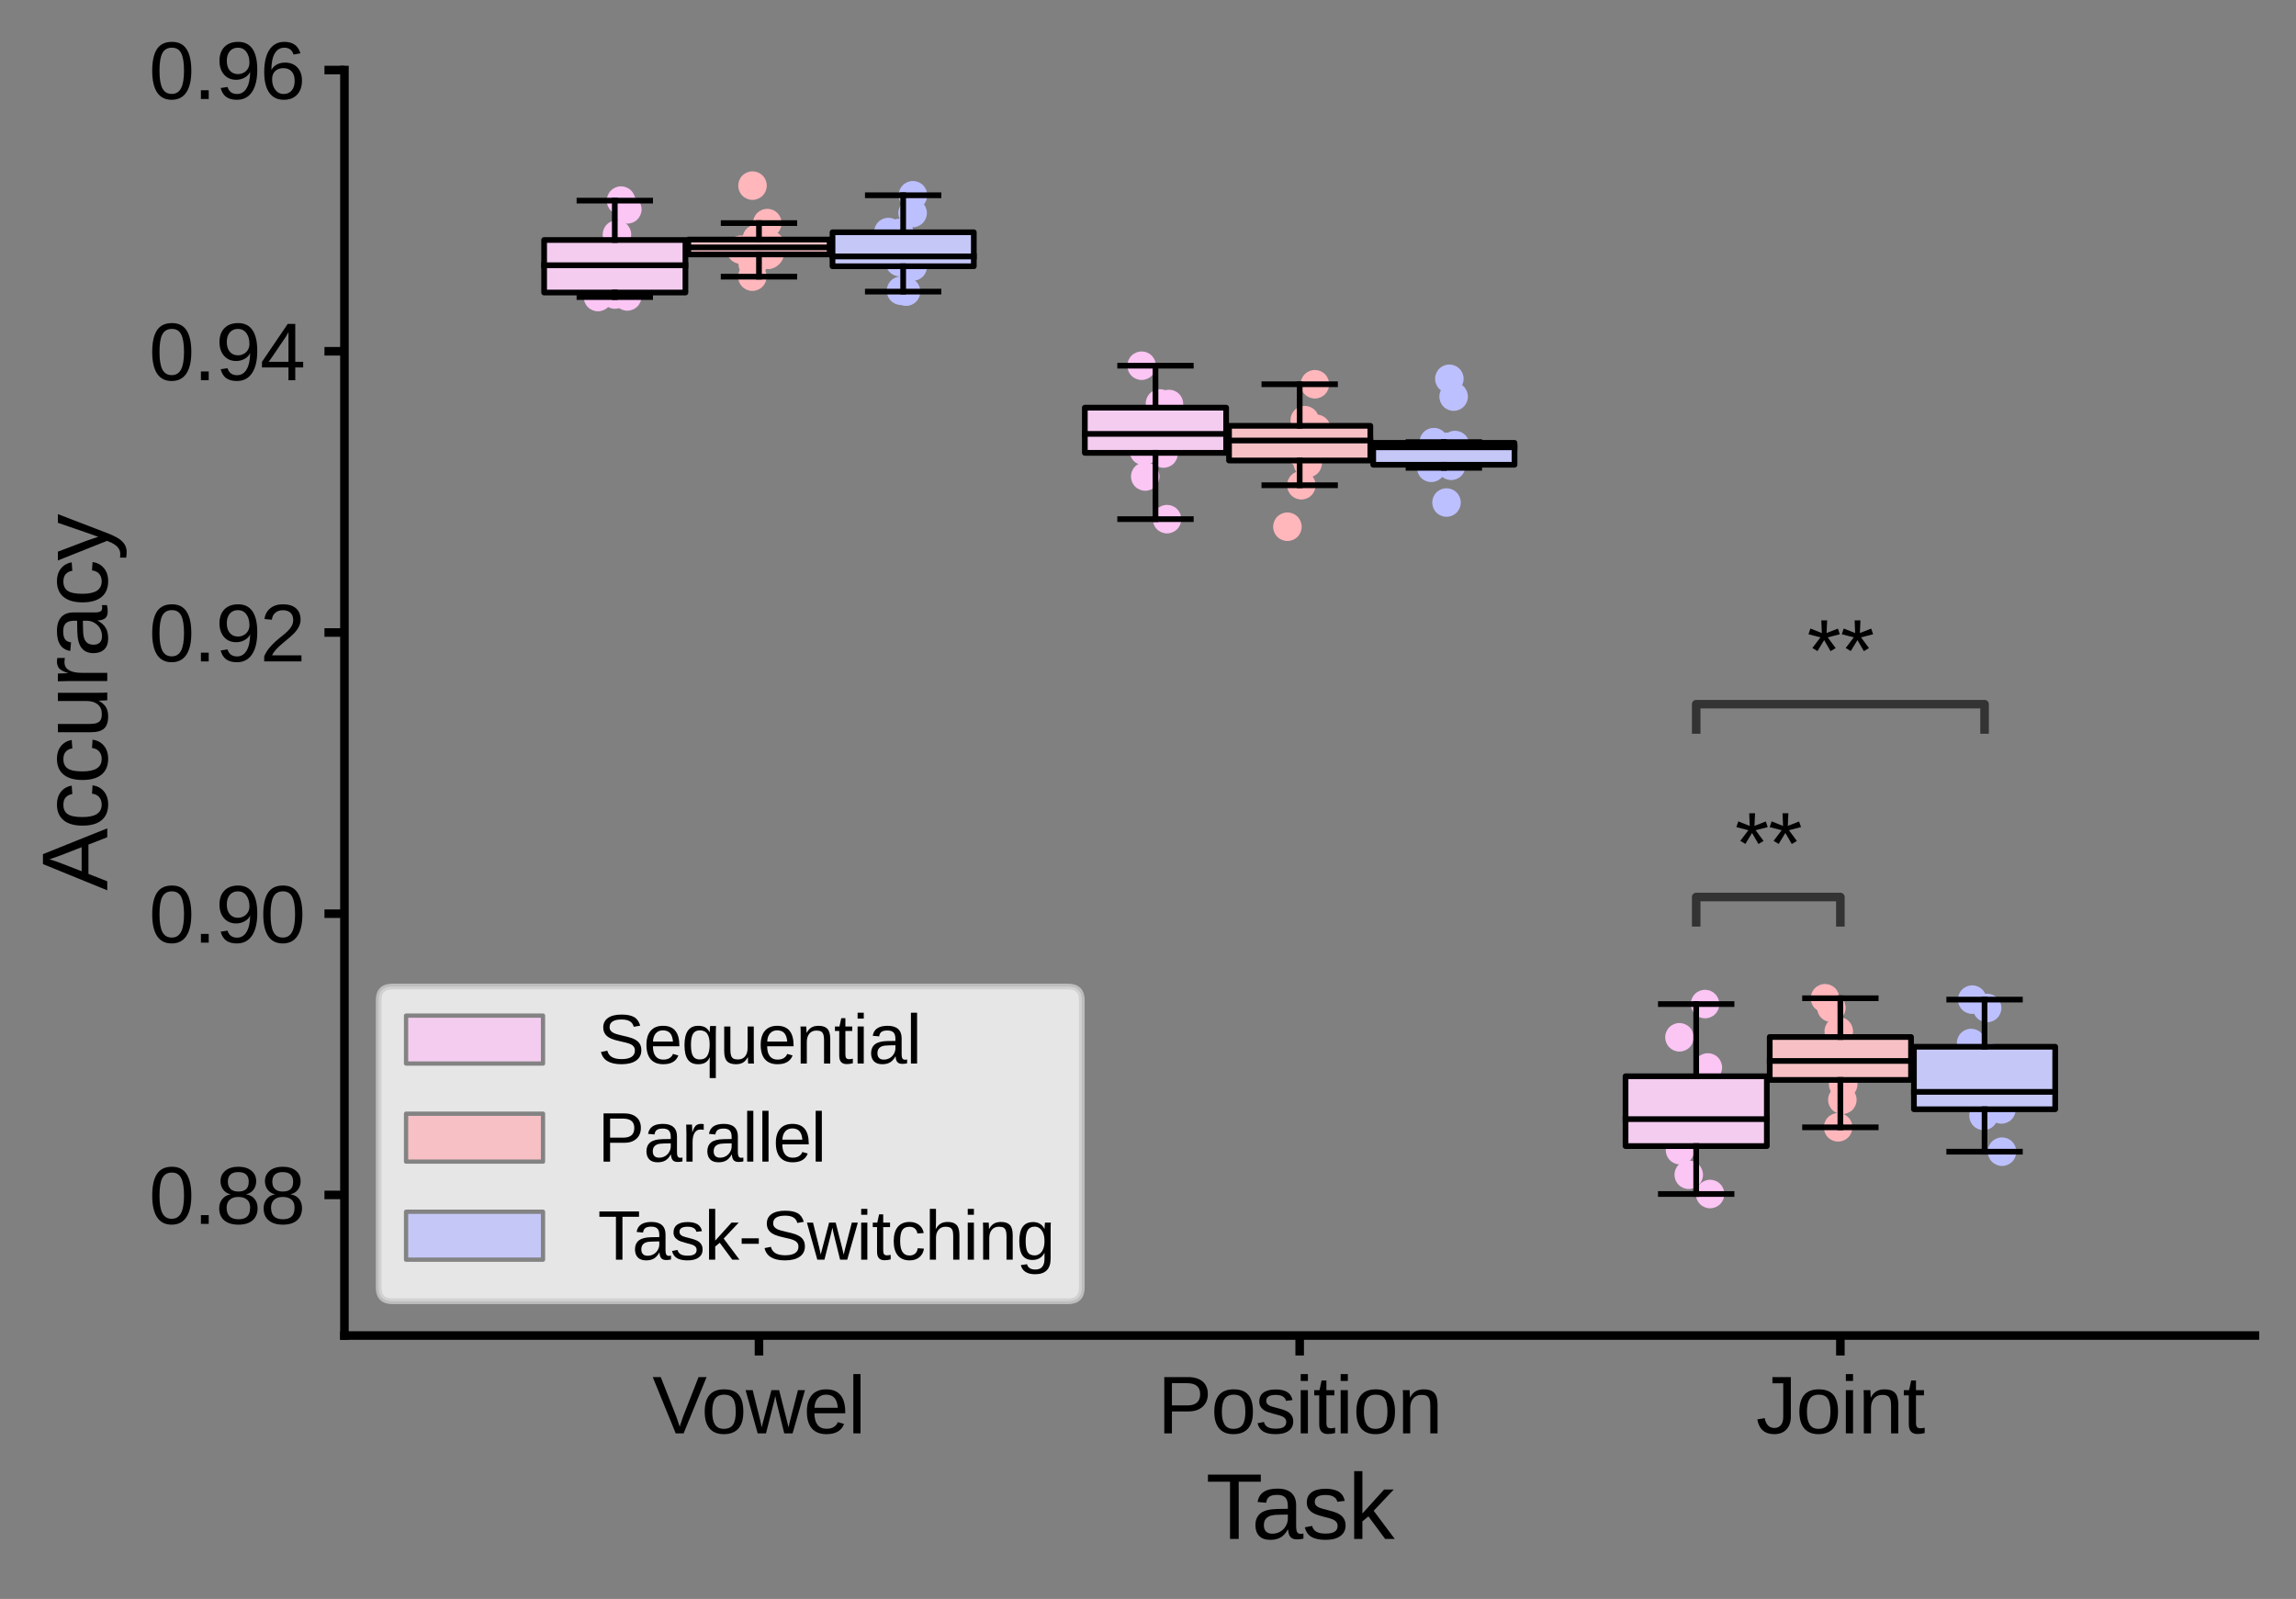 <?xml version="1.0" encoding="utf-8" standalone="no"?>
<!DOCTYPE svg PUBLIC "-//W3C//DTD SVG 1.1//EN"
  "http://www.w3.org/Graphics/SVG/1.1/DTD/svg11.dtd">
<svg xmlns:xlink="http://www.w3.org/1999/xlink" width="402.36pt" height="280.198pt" viewBox="0 0 402.36 280.198" xmlns="http://www.w3.org/2000/svg" version="1.1">
 <rect x="0" y="0" width="402.36" height="280.198" fill="#808080" stroke="none"/>
 <defs>
  <style type="text/css">*{stroke-linejoin: round; stroke-linecap: butt}</style>
 </defs>
 <g id="figure_1">
  <g id="patch_1">
   <path d="M 0 280.198 
L 402.36 280.198 
L 402.36 0 
L 0 0 
L 0 280.198 
z
" style="fill: none"/>
  </g>
  <g id="axes_1">
   <g id="patch_2">
    <path d="M 60.36 234.033 
L 395.16 234.033 
L 395.16 12.273 
L 60.36 12.273 
L 60.36 234.033 
z
" style="fill: none"/>
   </g>
   <g id="PathCollection_1">
    <defs>
     <path id="C0_0_6c6aba7acb" d="M 0 2.5 
C 0.663 2.5 1.299 2.237 1.768 1.768 
C 2.237 1.299 2.5 0.663 2.5 -0 
C 2.5 -0.663 2.237 -1.299 1.768 -1.768 
C 1.299 -2.237 0.663 -2.5 0 -2.5 
C -0.663 -2.5 -1.299 -2.237 -1.768 -1.768 
C -2.237 -1.299 -2.5 -0.663 -2.5 0 
C -2.5 0.663 -2.237 1.299 -1.768 1.768 
C -1.299 2.237 -0.663 2.5 0 2.5 
z
"/>
    </defs>
    <g clip-path="url(#pff56a6bb69)">
     <use xlink:href="#C0_0_6c6aba7acb" x="108.116" y="41.099" style="fill: #fbc5f4"/>
    </g>
    <g clip-path="url(#pff56a6bb69)">
     <use xlink:href="#C0_0_6c6aba7acb" x="110.884" y="50.22" style="fill: #fbc5f4"/>
    </g>
    <g clip-path="url(#pff56a6bb69)">
     <use xlink:href="#C0_0_6c6aba7acb" x="104.669" y="47.174" style="fill: #fbc5f4"/>
    </g>
    <g clip-path="url(#pff56a6bb69)">
     <use xlink:href="#C0_0_6c6aba7acb" x="108.831" y="35.152" style="fill: #fbc5f4"/>
    </g>
    <g clip-path="url(#pff56a6bb69)">
     <use xlink:href="#C0_0_6c6aba7acb" x="109.932" y="36.686" style="fill: #fbc5f4"/>
    </g>
    <g clip-path="url(#pff56a6bb69)">
     <use xlink:href="#C0_0_6c6aba7acb" x="107.764" y="51.611" style="fill: #fbc5f4"/>
    </g>
    <g clip-path="url(#pff56a6bb69)">
     <use xlink:href="#C0_0_6c6aba7acb" x="109.926" y="51.945" style="fill: #fbc5f4"/>
    </g>
    <g clip-path="url(#pff56a6bb69)">
     <use xlink:href="#C0_0_6c6aba7acb" x="105.579" y="44.919" style="fill: #fbc5f4"/>
    </g>
    <g clip-path="url(#pff56a6bb69)">
     <use xlink:href="#C0_0_6c6aba7acb" x="110.54" y="45.788" style="fill: #fbc5f4"/>
    </g>
    <g clip-path="url(#pff56a6bb69)">
     <use xlink:href="#C0_0_6c6aba7acb" x="104.791" y="52.05" style="fill: #fbc5f4"/>
    </g>
   </g>
   <g id="PathCollection_2">
    <defs>
     <path id="C1_0_81a701658e" d="M 0 2.5 
C 0.663 2.5 1.299 2.237 1.768 1.768 
C 2.237 1.299 2.5 0.663 2.5 -0 
C 2.5 -0.663 2.237 -1.299 1.768 -1.768 
C 1.299 -2.237 0.663 -2.5 0 -2.5 
C -0.663 -2.5 -1.299 -2.237 -1.768 -1.768 
C -2.237 -1.299 -2.5 -0.663 -2.5 0 
C -2.5 0.663 -2.237 1.299 -1.768 1.768 
C -1.299 2.237 -0.663 2.5 0 2.5 
z
"/>
    </defs>
    <g clip-path="url(#pff56a6bb69)">
     <use xlink:href="#C1_0_81a701658e" x="134.464" y="39.093" style="fill: #ffb7bc"/>
    </g>
    <g clip-path="url(#pff56a6bb69)">
     <use xlink:href="#C1_0_81a701658e" x="134.625" y="44.652" style="fill: #ffb7bc"/>
    </g>
    <g clip-path="url(#pff56a6bb69)">
     <use xlink:href="#C1_0_81a701658e" x="131.847" y="48.478" style="fill: #ffb7bc"/>
    </g>
    <g clip-path="url(#pff56a6bb69)">
     <use xlink:href="#C1_0_81a701658e" x="131.87" y="32.527" style="fill: #ffb7bc"/>
    </g>
    <g clip-path="url(#pff56a6bb69)">
     <use xlink:href="#C1_0_81a701658e" x="131.909" y="46.269" style="fill: #ffb7bc"/>
    </g>
    <g clip-path="url(#pff56a6bb69)">
     <use xlink:href="#C1_0_81a701658e" x="134.963" y="42.955" style="fill: #ffb7bc"/>
    </g>
    <g clip-path="url(#pff56a6bb69)">
     <use xlink:href="#C1_0_81a701658e" x="129.853" y="43.753" style="fill: #ffb7bc"/>
    </g>
    <g clip-path="url(#pff56a6bb69)">
     <use xlink:href="#C1_0_81a701658e" x="132.696" y="42.427" style="fill: #ffb7bc"/>
    </g>
    <g clip-path="url(#pff56a6bb69)">
     <use xlink:href="#C1_0_81a701658e" x="134.903" y="44.38" style="fill: #ffb7bc"/>
    </g>
    <g clip-path="url(#pff56a6bb69)">
     <use xlink:href="#C1_0_81a701658e" x="132.623" y="41.832" style="fill: #ffb7bc"/>
    </g>
   </g>
   <g id="PathCollection_3">
    <defs>
     <path id="C2_0_cb8fcec8f6" d="M 0 2.5 
C 0.663 2.5 1.299 2.237 1.768 1.768 
C 2.237 1.299 2.5 0.663 2.5 -0 
C 2.5 -0.663 2.237 -1.299 1.768 -1.768 
C 1.299 -2.237 0.663 -2.5 0 -2.5 
C -0.663 -2.5 -1.299 -2.237 -1.768 -1.768 
C -2.237 -1.299 -2.5 -0.663 -2.5 0 
C -2.5 0.663 -2.237 1.299 -1.768 1.768 
C -1.299 2.237 -0.663 2.5 0 2.5 
z
"/>
    </defs>
    <g clip-path="url(#pff56a6bb69)">
     <use xlink:href="#C2_0_cb8fcec8f6" x="157.586" y="40.823" style="fill: #bdc0ff"/>
    </g>
    <g clip-path="url(#pff56a6bb69)">
     <use xlink:href="#C2_0_cb8fcec8f6" x="158.779" y="51.101" style="fill: #bdc0ff"/>
    </g>
    <g clip-path="url(#pff56a6bb69)">
     <use xlink:href="#C2_0_cb8fcec8f6" x="157.897" y="50.946" style="fill: #bdc0ff"/>
    </g>
    <g clip-path="url(#pff56a6bb69)">
     <use xlink:href="#C2_0_cb8fcec8f6" x="159.986" y="34.217" style="fill: #bdc0ff"/>
    </g>
    <g clip-path="url(#pff56a6bb69)">
     <use xlink:href="#C2_0_cb8fcec8f6" x="159.93" y="37.329" style="fill: #bdc0ff"/>
    </g>
    <g clip-path="url(#pff56a6bb69)">
     <use xlink:href="#C2_0_cb8fcec8f6" x="159.889" y="43.939" style="fill: #bdc0ff"/>
    </g>
    <g clip-path="url(#pff56a6bb69)">
     <use xlink:href="#C2_0_cb8fcec8f6" x="159.952" y="46.705" style="fill: #bdc0ff"/>
    </g>
    <g clip-path="url(#pff56a6bb69)">
     <use xlink:href="#C2_0_cb8fcec8f6" x="159.353" y="46.532" style="fill: #bdc0ff"/>
    </g>
    <g clip-path="url(#pff56a6bb69)">
     <use xlink:href="#C2_0_cb8fcec8f6" x="157.681" y="45.931" style="fill: #bdc0ff"/>
    </g>
    <g clip-path="url(#pff56a6bb69)">
     <use xlink:href="#C2_0_cb8fcec8f6" x="155.688" y="40.662" style="fill: #bdc0ff"/>
    </g>
   </g>
   <g id="PathCollection_4">
    <defs>
     <path id="C3_0_ad54f828b4" d="M 0 2.5 
C 0.663 2.5 1.299 2.237 1.768 1.768 
C 2.237 1.299 2.5 0.663 2.5 -0 
C 2.5 -0.663 2.237 -1.299 1.768 -1.768 
C 1.299 -2.237 0.663 -2.5 0 -2.5 
C -0.663 -2.5 -1.299 -2.237 -1.768 -1.768 
C -2.237 -1.299 -2.5 -0.663 -2.5 0 
C -2.5 0.663 -2.237 1.299 -1.768 1.768 
C -1.299 2.237 -0.663 2.5 0 2.5 
z
"/>
    </defs>
    <g clip-path="url(#pff56a6bb69)">
     <use xlink:href="#C3_0_ad54f828b4" x="202.12" y="73.378" style="fill: #fbc5f4"/>
    </g>
    <g clip-path="url(#pff56a6bb69)">
     <use xlink:href="#C3_0_ad54f828b4" x="200.695" y="83.499" style="fill: #fbc5f4"/>
    </g>
    <g clip-path="url(#pff56a6bb69)">
     <use xlink:href="#C3_0_ad54f828b4" x="203.903" y="79.471" style="fill: #fbc5f4"/>
    </g>
    <g clip-path="url(#pff56a6bb69)">
     <use xlink:href="#C3_0_ad54f828b4" x="200.345" y="75.898" style="fill: #fbc5f4"/>
    </g>
    <g clip-path="url(#pff56a6bb69)">
     <use xlink:href="#C3_0_ad54f828b4" x="200.06" y="64.085" style="fill: #fbc5f4"/>
    </g>
    <g clip-path="url(#pff56a6bb69)">
     <use xlink:href="#C3_0_ad54f828b4" x="200.994" y="76.165" style="fill: #fbc5f4"/>
    </g>
    <g clip-path="url(#pff56a6bb69)">
     <use xlink:href="#C3_0_ad54f828b4" x="203.279" y="70.701" style="fill: #fbc5f4"/>
    </g>
    <g clip-path="url(#pff56a6bb69)">
     <use xlink:href="#C3_0_ad54f828b4" x="204.511" y="90.973" style="fill: #fbc5f4"/>
    </g>
    <g clip-path="url(#pff56a6bb69)">
     <use xlink:href="#C3_0_ad54f828b4" x="200.448" y="79.012" style="fill: #fbc5f4"/>
    </g>
    <g clip-path="url(#pff56a6bb69)">
     <use xlink:href="#C3_0_ad54f828b4" x="204.854" y="70.791" style="fill: #fbc5f4"/>
    </g>
   </g>
   <g id="PathCollection_5">
    <defs>
     <path id="C4_0_69eb58b433" d="M 0 2.5 
C 0.663 2.5 1.299 2.237 1.768 1.768 
C 2.237 1.299 2.5 0.663 2.5 -0 
C 2.5 -0.663 2.237 -1.299 1.768 -1.768 
C 1.299 -2.237 0.663 -2.5 0 -2.5 
C -0.663 -2.5 -1.299 -2.237 -1.768 -1.768 
C -2.237 -1.299 -2.5 -0.663 -2.5 0 
C -2.5 0.663 -2.237 1.299 -1.768 1.768 
C -1.299 2.237 -0.663 2.5 0 2.5 
z
"/>
    </defs>
    <g clip-path="url(#pff56a6bb69)">
     <use xlink:href="#C4_0_69eb58b433" x="228.648" y="73.628" style="fill: #ffb7bc"/>
    </g>
    <g clip-path="url(#pff56a6bb69)">
     <use xlink:href="#C4_0_69eb58b433" x="228.8" y="74.444" style="fill: #ffb7bc"/>
    </g>
    <g clip-path="url(#pff56a6bb69)">
     <use xlink:href="#C4_0_69eb58b433" x="230.668" y="75.139" style="fill: #ffb7bc"/>
    </g>
    <g clip-path="url(#pff56a6bb69)">
     <use xlink:href="#C4_0_69eb58b433" x="230.265" y="77.152" style="fill: #ffb7bc"/>
    </g>
    <g clip-path="url(#pff56a6bb69)">
     <use xlink:href="#C4_0_69eb58b433" x="230.423" y="67.335" style="fill: #ffb7bc"/>
    </g>
    <g clip-path="url(#pff56a6bb69)">
     <use xlink:href="#C4_0_69eb58b433" x="225.982" y="77.242" style="fill: #ffb7bc"/>
    </g>
    <g clip-path="url(#pff56a6bb69)">
     <use xlink:href="#C4_0_69eb58b433" x="228.055" y="85.032" style="fill: #ffb7bc"/>
    </g>
    <g clip-path="url(#pff56a6bb69)">
     <use xlink:href="#C4_0_69eb58b433" x="225.612" y="92.302" style="fill: #ffb7bc"/>
    </g>
    <g clip-path="url(#pff56a6bb69)">
     <use xlink:href="#C4_0_69eb58b433" x="229.161" y="81.163" style="fill: #ffb7bc"/>
    </g>
    <g clip-path="url(#pff56a6bb69)">
     <use xlink:href="#C4_0_69eb58b433" x="227.935" y="79.301" style="fill: #ffb7bc"/>
    </g>
   </g>
   <g id="PathCollection_6">
    <defs>
     <path id="C5_0_194bb183a5" d="M 0 2.5 
C 0.663 2.5 1.299 2.237 1.768 1.768 
C 2.237 1.299 2.5 0.663 2.5 -0 
C 2.5 -0.663 2.237 -1.299 1.768 -1.768 
C 1.299 -2.237 0.663 -2.5 0 -2.5 
C -0.663 -2.5 -1.299 -2.237 -1.768 -1.768 
C -2.237 -1.299 -2.5 -0.663 -2.5 0 
C -2.5 0.663 -2.237 1.299 -1.768 1.768 
C -1.299 2.237 -0.663 2.5 0 2.5 
z
"/>
    </defs>
    <g clip-path="url(#pff56a6bb69)">
     <use xlink:href="#C5_0_194bb183a5" x="253.989" y="66.378" style="fill: #bdc0ff"/>
    </g>
    <g clip-path="url(#pff56a6bb69)">
     <use xlink:href="#C5_0_194bb183a5" x="252.735" y="78.448" style="fill: #bdc0ff"/>
    </g>
    <g clip-path="url(#pff56a6bb69)">
     <use xlink:href="#C5_0_194bb183a5" x="254.311" y="81.622" style="fill: #bdc0ff"/>
    </g>
    <g clip-path="url(#pff56a6bb69)">
     <use xlink:href="#C5_0_194bb183a5" x="250.82" y="81.976" style="fill: #bdc0ff"/>
    </g>
    <g clip-path="url(#pff56a6bb69)">
     <use xlink:href="#C5_0_194bb183a5" x="254.74" y="69.496" style="fill: #bdc0ff"/>
    </g>
    <g clip-path="url(#pff56a6bb69)">
     <use xlink:href="#C5_0_194bb183a5" x="252.993" y="80.892" style="fill: #bdc0ff"/>
    </g>
    <g clip-path="url(#pff56a6bb69)">
     <use xlink:href="#C5_0_194bb183a5" x="251.27" y="77.475" style="fill: #bdc0ff"/>
    </g>
    <g clip-path="url(#pff56a6bb69)">
     <use xlink:href="#C5_0_194bb183a5" x="253.492" y="88.062" style="fill: #bdc0ff"/>
    </g>
    <g clip-path="url(#pff56a6bb69)">
     <use xlink:href="#C5_0_194bb183a5" x="253.536" y="78.311" style="fill: #bdc0ff"/>
    </g>
    <g clip-path="url(#pff56a6bb69)">
     <use xlink:href="#C5_0_194bb183a5" x="254.987" y="77.989" style="fill: #bdc0ff"/>
    </g>
   </g>
   <g id="PathCollection_7">
    <defs>
     <path id="C6_0_dae01ab176" d="M 0 2.5 
C 0.663 2.5 1.299 2.237 1.768 1.768 
C 2.237 1.299 2.5 0.663 2.5 -0 
C 2.5 -0.663 2.237 -1.299 1.768 -1.768 
C 1.299 -2.237 0.663 -2.5 0 -2.5 
C -0.663 -2.5 -1.299 -2.237 -1.768 -1.768 
C -2.237 -1.299 -2.5 -0.663 -2.5 0 
C -2.5 0.663 -2.237 1.299 -1.768 1.768 
C -1.299 2.237 -0.663 2.5 0 2.5 
z
"/>
    </defs>
    <g clip-path="url(#pff56a6bb69)">
     <use xlink:href="#C6_0_dae01ab176" x="299.287" y="187.057" style="fill: #fbc5f4"/>
    </g>
    <g clip-path="url(#pff56a6bb69)">
     <use xlink:href="#C6_0_dae01ab176" x="295.94" y="205.861" style="fill: #fbc5f4"/>
    </g>
    <g clip-path="url(#pff56a6bb69)">
     <use xlink:href="#C6_0_dae01ab176" x="299.647" y="198.61" style="fill: #fbc5f4"/>
    </g>
    <g clip-path="url(#pff56a6bb69)">
     <use xlink:href="#C6_0_dae01ab176" x="294.314" y="181.772" style="fill: #fbc5f4"/>
    </g>
    <g clip-path="url(#pff56a6bb69)">
     <use xlink:href="#C6_0_dae01ab176" x="298.799" y="175.948" style="fill: #fbc5f4"/>
    </g>
    <g clip-path="url(#pff56a6bb69)">
     <use xlink:href="#C6_0_dae01ab176" x="294.414" y="201.552" style="fill: #fbc5f4"/>
    </g>
    <g clip-path="url(#pff56a6bb69)">
     <use xlink:href="#C6_0_dae01ab176" x="297.779" y="193.612" style="fill: #fbc5f4"/>
    </g>
    <g clip-path="url(#pff56a6bb69)">
     <use xlink:href="#C6_0_dae01ab176" x="299.681" y="209.236" style="fill: #fbc5f4"/>
    </g>
    <g clip-path="url(#pff56a6bb69)">
     <use xlink:href="#C6_0_dae01ab176" x="299.388" y="198.689" style="fill: #fbc5f4"/>
    </g>
    <g clip-path="url(#pff56a6bb69)">
     <use xlink:href="#C6_0_dae01ab176" x="294.711" y="193.239" style="fill: #fbc5f4"/>
    </g>
   </g>
   <g id="PathCollection_8">
    <defs>
     <path id="C7_0_ce1ec1eb7e" d="M 0 2.5 
C 0.663 2.5 1.299 2.237 1.768 1.768 
C 2.237 1.299 2.5 0.663 2.5 -0 
C 2.5 -0.663 2.237 -1.299 1.768 -1.768 
C 1.299 -2.237 0.663 -2.5 0 -2.5 
C -0.663 -2.5 -1.299 -2.237 -1.768 -1.768 
C -2.237 -1.299 -2.5 -0.663 -2.5 0 
C -2.5 0.663 -2.237 1.299 -1.768 1.768 
C -1.299 2.237 -0.663 2.5 0 2.5 
z
"/>
    </defs>
    <g clip-path="url(#pff56a6bb69)">
     <use xlink:href="#C7_0_ce1ec1eb7e" x="320.936" y="176.6" style="fill: #ffb7bc"/>
    </g>
    <g clip-path="url(#pff56a6bb69)">
     <use xlink:href="#C7_0_ce1ec1eb7e" x="324.413" y="186.404" style="fill: #ffb7bc"/>
    </g>
    <g clip-path="url(#pff56a6bb69)">
     <use xlink:href="#C7_0_ce1ec1eb7e" x="322.936" y="186.918" style="fill: #ffb7bc"/>
    </g>
    <g clip-path="url(#pff56a6bb69)">
     <use xlink:href="#C7_0_ce1ec1eb7e" x="319.826" y="174.931" style="fill: #ffb7bc"/>
    </g>
    <g clip-path="url(#pff56a6bb69)">
     <use xlink:href="#C7_0_ce1ec1eb7e" x="322.231" y="180.724" style="fill: #ffb7bc"/>
    </g>
    <g clip-path="url(#pff56a6bb69)">
     <use xlink:href="#C7_0_ce1ec1eb7e" x="321.636" y="184.704" style="fill: #ffb7bc"/>
    </g>
    <g clip-path="url(#pff56a6bb69)">
     <use xlink:href="#C7_0_ce1ec1eb7e" x="322.858" y="192.726" style="fill: #ffb7bc"/>
    </g>
    <g clip-path="url(#pff56a6bb69)">
     <use xlink:href="#C7_0_ce1ec1eb7e" x="322.119" y="197.548" style="fill: #ffb7bc"/>
    </g>
    <g clip-path="url(#pff56a6bb69)">
     <use xlink:href="#C7_0_ce1ec1eb7e" x="323.007" y="190.016" style="fill: #ffb7bc"/>
    </g>
    <g clip-path="url(#pff56a6bb69)">
     <use xlink:href="#C7_0_ce1ec1eb7e" x="324.016" y="185.432" style="fill: #ffb7bc"/>
    </g>
   </g>
   <g id="PathCollection_9">
    <defs>
     <path id="C8_0_7db8249ddd" d="M 0 2.5 
C 0.663 2.5 1.299 2.237 1.768 1.768 
C 2.237 1.299 2.5 0.663 2.5 -0 
C 2.5 -0.663 2.237 -1.299 1.768 -1.768 
C 1.299 -2.237 0.663 -2.5 0 -2.5 
C -0.663 -2.5 -1.299 -2.237 -1.768 -1.768 
C -2.237 -1.299 -2.5 -0.663 -2.5 0 
C -2.5 0.663 -2.237 1.299 -1.768 1.768 
C -1.299 2.237 -0.663 2.5 0 2.5 
z
"/>
    </defs>
    <g clip-path="url(#pff56a6bb69)">
     <use xlink:href="#C8_0_7db8249ddd" x="345.618" y="175.169" style="fill: #bdc0ff"/>
    </g>
    <g clip-path="url(#pff56a6bb69)">
     <use xlink:href="#C8_0_7db8249ddd" x="349.296" y="194.285" style="fill: #bdc0ff"/>
    </g>
    <g clip-path="url(#pff56a6bb69)">
     <use xlink:href="#C8_0_7db8249ddd" x="347.606" y="195.534" style="fill: #bdc0ff"/>
    </g>
    <g clip-path="url(#pff56a6bb69)">
     <use xlink:href="#C8_0_7db8249ddd" x="345.428" y="182.774" style="fill: #bdc0ff"/>
    </g>
    <g clip-path="url(#pff56a6bb69)">
     <use xlink:href="#C8_0_7db8249ddd" x="348.234" y="176.633" style="fill: #bdc0ff"/>
    </g>
    <g clip-path="url(#pff56a6bb69)">
     <use xlink:href="#C8_0_7db8249ddd" x="345.381" y="191.209" style="fill: #bdc0ff"/>
    </g>
    <g clip-path="url(#pff56a6bb69)">
     <use xlink:href="#C8_0_7db8249ddd" x="348.146" y="191.456" style="fill: #bdc0ff"/>
    </g>
    <g clip-path="url(#pff56a6bb69)">
     <use xlink:href="#C8_0_7db8249ddd" x="350.843" y="201.815" style="fill: #bdc0ff"/>
    </g>
    <g clip-path="url(#pff56a6bb69)">
     <use xlink:href="#C8_0_7db8249ddd" x="350.738" y="194.411" style="fill: #bdc0ff"/>
    </g>
    <g clip-path="url(#pff56a6bb69)">
     <use xlink:href="#C8_0_7db8249ddd" x="348.842" y="185.397" style="fill: #bdc0ff"/>
    </g>
   </g>
   <g id="patch_3">
    <path d="M 95.356 51.263 
L 120.119 51.263 
L 120.119 42.054 
L 95.356 42.054 
L 95.356 51.263 
z
" clip-path="url(#pff56a6bb69)" style="fill: #f4ccef; stroke: #000000; stroke-linejoin: miter"/>
   </g>
   <g id="patch_4">
    <path d="M 120.624 44.584 
L 145.387 44.584 
L 145.387 41.981 
L 120.624 41.981 
L 120.624 44.584 
z
" clip-path="url(#pff56a6bb69)" style="fill: #f6c0c4; stroke: #000000; stroke-linejoin: miter"/>
   </g>
   <g id="patch_5">
    <path d="M 145.892 46.662 
L 170.655 46.662 
L 170.655 40.702 
L 145.892 40.702 
L 145.892 46.662 
z
" clip-path="url(#pff56a6bb69)" style="fill: #c5c7f7; stroke: #000000; stroke-linejoin: miter"/>
   </g>
   <g id="patch_6">
    <path d="M 190.111 79.356 
L 214.874 79.356 
L 214.874 71.437 
L 190.111 71.437 
L 190.111 79.356 
z
" clip-path="url(#pff56a6bb69)" style="fill: #f4ccef; stroke: #000000; stroke-linejoin: miter"/>
   </g>
   <g id="patch_7">
    <path d="M 215.379 80.697 
L 240.142 80.697 
L 240.142 74.618 
L 215.379 74.618 
L 215.379 80.697 
z
" clip-path="url(#pff56a6bb69)" style="fill: #f6c0c4; stroke: #000000; stroke-linejoin: miter"/>
   </g>
   <g id="patch_8">
    <path d="M 240.647 81.44 
L 265.41 81.44 
L 265.41 77.603 
L 240.647 77.603 
L 240.647 81.44 
z
" clip-path="url(#pff56a6bb69)" style="fill: #c5c7f7; stroke: #000000; stroke-linejoin: miter"/>
   </g>
   <g id="patch_9">
    <path d="M 284.866 200.836 
L 309.628 200.836 
L 309.628 188.602 
L 284.866 188.602 
L 284.866 200.836 
z
" clip-path="url(#pff56a6bb69)" style="fill: #f4ccef; stroke: #000000; stroke-linejoin: miter"/>
   </g>
   <g id="patch_10">
    <path d="M 310.134 189.242 
L 334.896 189.242 
L 334.896 181.719 
L 310.134 181.719 
L 310.134 189.242 
z
" clip-path="url(#pff56a6bb69)" style="fill: #f6c0c4; stroke: #000000; stroke-linejoin: miter"/>
   </g>
   <g id="patch_11">
    <path d="M 335.402 194.379 
L 360.164 194.379 
L 360.164 183.43 
L 335.402 183.43 
L 335.402 194.379 
z
" clip-path="url(#pff56a6bb69)" style="fill: #c5c7f7; stroke: #000000; stroke-linejoin: miter"/>
   </g>
   <g id="patch_12">
    <path d="M 133.006 2377.713 
L 133.006 2377.713 
L 133.006 2377.713 
L 133.006 2377.713 
z
" clip-path="url(#pff56a6bb69)" style="fill: #f4ccef; stroke: #838383; stroke-width: 0.75; stroke-linejoin: miter"/>
   </g>
   <g id="patch_13">
    <path d="M 133.006 2377.713 
L 133.006 2377.713 
L 133.006 2377.713 
L 133.006 2377.713 
z
" clip-path="url(#pff56a6bb69)" style="fill: #f6c0c4; stroke: #838383; stroke-width: 0.75; stroke-linejoin: miter"/>
   </g>
   <g id="patch_14">
    <path d="M 133.006 2377.713 
L 133.006 2377.713 
L 133.006 2377.713 
L 133.006 2377.713 
z
" clip-path="url(#pff56a6bb69)" style="fill: #c5c7f7; stroke: #838383; stroke-width: 0.75; stroke-linejoin: miter"/>
   </g>
   <g id="PathCollection_10"/>
   <g id="PathCollection_11"/>
   <g id="PathCollection_12"/>
   <g id="matplotlib.axis_1">
    <g id="xtick_1">
     <g id="line2d_1">
      <defs>
       <path id="m616c92b897" d="M 0 0 
L 0 3.5 
" style="stroke: #000000; stroke-width: 1.5"/>
      </defs>
      <g>
       <use xlink:href="#m616c92b897" x="133.006" y="234.033" style="stroke: #000000; stroke-width: 1.5"/>
      </g>
     </g>
     <g id="text_1">
      <!-- Vowel -->
      <g transform="translate(114.325 251.178) scale(0.14 -0.14)">
       <defs>
        <path id="LiberationSans-56" d="M 2444 0 
L 1825 0 
L 28 4403 
L 656 4403 
L 1875 1303 
L 2138 525 
L 2400 1303 
L 3613 4403 
L 4241 4403 
L 2444 0 
z
" transform="scale(0.016)"/>
        <path id="LiberationSans-6f" d="M 3291 1694 
Q 3291 806 2900 371 
Q 2509 -63 1766 -63 
Q 1025 -63 647 389 
Q 269 841 269 1694 
Q 269 3444 1784 3444 
Q 2559 3444 2925 3017 
Q 3291 2591 3291 1694 
z
M 2700 1694 
Q 2700 2394 2492 2711 
Q 2284 3028 1794 3028 
Q 1300 3028 1079 2704 
Q 859 2381 859 1694 
Q 859 1025 1076 689 
Q 1294 353 1759 353 
Q 2266 353 2483 678 
Q 2700 1003 2700 1694 
z
" transform="scale(0.016)"/>
        <path id="LiberationSans-77" d="M 3669 0 
L 3016 0 
L 2425 2391 
L 2313 2919 
Q 2284 2778 2225 2514 
Q 2166 2250 1588 0 
L 938 0 
L -9 3381 
L 547 3381 
L 1119 1084 
Q 1141 1009 1253 466 
L 1306 697 
L 2013 3381 
L 2616 3381 
L 3206 1059 
L 3350 466 
L 3447 900 
L 4088 3381 
L 4638 3381 
L 3669 0 
z
" transform="scale(0.016)"/>
        <path id="LiberationSans-65" d="M 863 1572 
Q 863 991 1103 675 
Q 1344 359 1806 359 
Q 2172 359 2392 506 
Q 2613 653 2691 878 
L 3184 738 
Q 2881 -63 1806 -63 
Q 1056 -63 664 384 
Q 272 831 272 1713 
Q 272 2550 664 2997 
Q 1056 3444 1784 3444 
Q 3275 3444 3275 1647 
L 3275 1572 
L 863 1572 
z
M 2694 2003 
Q 2647 2538 2422 2783 
Q 2197 3028 1775 3028 
Q 1366 3028 1127 2754 
Q 888 2481 869 2003 
L 2694 2003 
z
" transform="scale(0.016)"/>
        <path id="LiberationSans-6c" d="M 431 0 
L 431 4638 
L 994 4638 
L 994 0 
L 431 0 
z
" transform="scale(0.016)"/>
       </defs>
       <use xlink:href="#LiberationSans-56"/>
       <use xlink:href="#LiberationSans-6f" x="61.199"/>
       <use xlink:href="#LiberationSans-77" x="116.814"/>
       <use xlink:href="#LiberationSans-65" x="189.031"/>
       <use xlink:href="#LiberationSans-6c" x="244.646"/>
      </g>
     </g>
    </g>
    <g id="xtick_2">
     <g id="line2d_2">
      <g>
       <use xlink:href="#m616c92b897" x="227.76" y="234.033" style="stroke: #000000; stroke-width: 1.5"/>
      </g>
     </g>
     <g id="text_2">
      <!-- Position -->
      <g transform="translate(202.858 251.178) scale(0.14 -0.14)">
       <defs>
        <path id="LiberationSans-50" d="M 3931 3078 
Q 3931 2453 3523 2084 
Q 3116 1716 2416 1716 
L 1122 1716 
L 1122 0 
L 525 0 
L 525 4403 
L 2378 4403 
Q 3119 4403 3525 4056 
Q 3931 3709 3931 3078 
z
M 3331 3072 
Q 3331 3925 2306 3925 
L 1122 3925 
L 1122 2188 
L 2331 2188 
Q 3331 2188 3331 3072 
z
" transform="scale(0.016)"/>
        <path id="LiberationSans-73" d="M 2969 934 
Q 2969 456 2608 196 
Q 2247 -63 1597 -63 
Q 966 -63 623 145 
Q 281 353 178 794 
L 675 891 
Q 747 619 972 492 
Q 1197 366 1597 366 
Q 2025 366 2223 497 
Q 2422 628 2422 891 
Q 2422 1091 2284 1216 
Q 2147 1341 1841 1422 
L 1438 1528 
Q 953 1653 748 1773 
Q 544 1894 428 2066 
Q 313 2238 313 2488 
Q 313 2950 642 3192 
Q 972 3434 1603 3434 
Q 2163 3434 2492 3237 
Q 2822 3041 2909 2606 
L 2403 2544 
Q 2356 2769 2151 2889 
Q 1947 3009 1603 3009 
Q 1222 3009 1040 2893 
Q 859 2778 859 2544 
Q 859 2400 934 2306 
Q 1009 2213 1156 2147 
Q 1303 2081 1775 1966 
Q 2222 1853 2419 1758 
Q 2616 1663 2730 1547 
Q 2844 1431 2906 1279 
Q 2969 1128 2969 934 
z
" transform="scale(0.016)"/>
        <path id="LiberationSans-69" d="M 428 4100 
L 428 4638 
L 991 4638 
L 991 4100 
L 428 4100 
z
M 428 0 
L 428 3381 
L 991 3381 
L 991 0 
L 428 0 
z
" transform="scale(0.016)"/>
        <path id="LiberationSans-74" d="M 1731 25 
Q 1453 -50 1163 -50 
Q 488 -50 488 716 
L 488 2972 
L 97 2972 
L 97 3381 
L 509 3381 
L 675 4138 
L 1050 4138 
L 1050 3381 
L 1675 3381 
L 1675 2972 
L 1050 2972 
L 1050 838 
Q 1050 594 1129 495 
Q 1209 397 1406 397 
Q 1519 397 1731 441 
L 1731 25 
z
" transform="scale(0.016)"/>
        <path id="LiberationSans-6e" d="M 2578 0 
L 2578 2144 
Q 2578 2478 2512 2662 
Q 2447 2847 2303 2928 
Q 2159 3009 1881 3009 
Q 1475 3009 1240 2731 
Q 1006 2453 1006 1959 
L 1006 0 
L 444 0 
L 444 2659 
Q 444 3250 425 3381 
L 956 3381 
Q 959 3366 962 3297 
Q 966 3228 970 3139 
Q 975 3050 981 2803 
L 991 2803 
Q 1184 3153 1439 3298 
Q 1694 3444 2072 3444 
Q 2628 3444 2886 3167 
Q 3144 2891 3144 2253 
L 3144 0 
L 2578 0 
z
" transform="scale(0.016)"/>
       </defs>
       <use xlink:href="#LiberationSans-50"/>
       <use xlink:href="#LiberationSans-6f" x="66.699"/>
       <use xlink:href="#LiberationSans-73" x="122.314"/>
       <use xlink:href="#LiberationSans-69" x="172.314"/>
       <use xlink:href="#LiberationSans-74" x="194.531"/>
       <use xlink:href="#LiberationSans-69" x="222.314"/>
       <use xlink:href="#LiberationSans-6f" x="244.531"/>
       <use xlink:href="#LiberationSans-6e" x="300.146"/>
      </g>
     </g>
    </g>
    <g id="xtick_3">
     <g id="line2d_3">
      <g>
       <use xlink:href="#m616c92b897" x="322.515" y="234.033" style="stroke: #000000; stroke-width: 1.5"/>
      </g>
     </g>
     <g id="text_3">
      <!-- Joint -->
      <g transform="translate(307.73 251.178) scale(0.14 -0.14)">
       <defs>
        <path id="LiberationSans-4a" d="M 1428 -63 
Q 309 -63 100 1094 
L 684 1191 
Q 741 828 937 625 
Q 1134 422 1431 422 
Q 1756 422 1943 645 
Q 2131 869 2131 1300 
L 2131 3916 
L 1284 3916 
L 1284 4403 
L 2725 4403 
L 2725 1313 
Q 2725 672 2378 304 
Q 2031 -63 1428 -63 
z
" transform="scale(0.016)"/>
       </defs>
       <use xlink:href="#LiberationSans-4a"/>
       <use xlink:href="#LiberationSans-6f" x="50"/>
       <use xlink:href="#LiberationSans-69" x="105.615"/>
       <use xlink:href="#LiberationSans-6e" x="127.832"/>
       <use xlink:href="#LiberationSans-74" x="183.447"/>
      </g>
     </g>
    </g>
    <g id="text_4">
     <!-- Task -->
     <g transform="translate(211.315 269.678) scale(0.16 -0.16)">
      <defs>
       <path id="LiberationSans-54" d="M 2250 3916 
L 2250 0 
L 1656 0 
L 1656 3916 
L 144 3916 
L 144 4403 
L 3763 4403 
L 3763 3916 
L 2250 3916 
z
" transform="scale(0.016)"/>
       <path id="LiberationSans-61" d="M 1294 -63 
Q 784 -63 528 206 
Q 272 475 272 944 
Q 272 1469 617 1750 
Q 963 2031 1731 2050 
L 2491 2063 
L 2491 2247 
Q 2491 2659 2316 2837 
Q 2141 3016 1766 3016 
Q 1388 3016 1216 2887 
Q 1044 2759 1009 2478 
L 422 2531 
Q 566 3444 1778 3444 
Q 2416 3444 2737 3151 
Q 3059 2859 3059 2306 
L 3059 850 
Q 3059 600 3125 473 
Q 3191 347 3375 347 
Q 3456 347 3559 369 
L 3559 19 
Q 3347 -31 3125 -31 
Q 2813 -31 2670 133 
Q 2528 297 2509 647 
L 2491 647 
Q 2275 259 1989 98 
Q 1703 -63 1294 -63 
z
M 1422 359 
Q 1731 359 1972 500 
Q 2213 641 2352 886 
Q 2491 1131 2491 1391 
L 2491 1669 
L 1875 1656 
Q 1478 1650 1273 1575 
Q 1069 1500 959 1344 
Q 850 1188 850 934 
Q 850 659 998 509 
Q 1147 359 1422 359 
z
" transform="scale(0.016)"/>
       <path id="LiberationSans-6b" d="M 2550 0 
L 1406 1544 
L 994 1203 
L 994 0 
L 431 0 
L 431 4638 
L 994 4638 
L 994 1741 
L 2478 3381 
L 3138 3381 
L 1766 1928 
L 3209 0 
L 2550 0 
z
" transform="scale(0.016)"/>
      </defs>
      <use xlink:href="#LiberationSans-54"/>
      <use xlink:href="#LiberationSans-61" x="49.959"/>
      <use xlink:href="#LiberationSans-73" x="105.574"/>
      <use xlink:href="#LiberationSans-6b" x="155.574"/>
     </g>
    </g>
   </g>
   <g id="matplotlib.axis_2">
    <g id="ytick_1">
     <g id="line2d_4">
      <defs>
       <path id="maf0babd415" d="M 0 0 
L -3.5 0 
" style="stroke: #000000; stroke-width: 1.5"/>
      </defs>
      <g>
       <use xlink:href="#maf0babd415" x="60.36" y="209.393" style="stroke: #000000; stroke-width: 1.5"/>
      </g>
     </g>
     <g id="text_5">
      <!-- 0.88 -->
      <g transform="translate(26.115 214.466) scale(0.14 -0.14)">
       <defs>
        <path id="LiberationSans-30" d="M 3309 2203 
Q 3309 1100 2920 518 
Q 2531 -63 1772 -63 
Q 1013 -63 631 515 
Q 250 1094 250 2203 
Q 250 3338 620 3903 
Q 991 4469 1791 4469 
Q 2569 4469 2939 3897 
Q 3309 3325 3309 2203 
z
M 2738 2203 
Q 2738 3156 2517 3584 
Q 2297 4013 1791 4013 
Q 1272 4013 1045 3591 
Q 819 3169 819 2203 
Q 819 1266 1048 831 
Q 1278 397 1778 397 
Q 2275 397 2506 840 
Q 2738 1284 2738 2203 
z
" transform="scale(0.016)"/>
        <path id="LiberationSans-2e" d="M 584 0 
L 584 684 
L 1194 684 
L 1194 0 
L 584 0 
z
" transform="scale(0.016)"/>
        <path id="LiberationSans-38" d="M 3281 1228 
Q 3281 619 2893 278 
Q 2506 -63 1781 -63 
Q 1075 -63 676 271 
Q 278 606 278 1222 
Q 278 1653 525 1947 
Q 772 2241 1156 2303 
L 1156 2316 
Q 797 2400 589 2681 
Q 381 2963 381 3341 
Q 381 3844 757 4156 
Q 1134 4469 1769 4469 
Q 2419 4469 2795 4162 
Q 3172 3856 3172 3334 
Q 3172 2956 2962 2675 
Q 2753 2394 2391 2322 
L 2391 2309 
Q 2813 2241 3047 1952 
Q 3281 1663 3281 1228 
z
M 2588 3303 
Q 2588 4050 1769 4050 
Q 1372 4050 1164 3862 
Q 956 3675 956 3303 
Q 956 2925 1170 2726 
Q 1384 2528 1775 2528 
Q 2172 2528 2380 2711 
Q 2588 2894 2588 3303 
z
M 2697 1281 
Q 2697 1691 2453 1898 
Q 2209 2106 1769 2106 
Q 1341 2106 1100 1882 
Q 859 1659 859 1269 
Q 859 359 1788 359 
Q 2247 359 2472 579 
Q 2697 800 2697 1281 
z
" transform="scale(0.016)"/>
       </defs>
       <use xlink:href="#LiberationSans-30"/>
       <use xlink:href="#LiberationSans-2e" x="55.615"/>
       <use xlink:href="#LiberationSans-38" x="83.398"/>
       <use xlink:href="#LiberationSans-38" x="139.014"/>
      </g>
     </g>
    </g>
    <g id="ytick_2">
     <g id="line2d_5">
      <g>
       <use xlink:href="#maf0babd415" x="60.36" y="160.113" style="stroke: #000000; stroke-width: 1.5"/>
      </g>
     </g>
     <g id="text_6">
      <!-- 0.90 -->
      <g transform="translate(26.115 165.186) scale(0.14 -0.14)">
       <defs>
        <path id="LiberationSans-39" d="M 3256 2291 
Q 3256 1156 2842 546 
Q 2428 -63 1663 -63 
Q 1147 -63 836 154 
Q 525 372 391 856 
L 928 941 
Q 1097 391 1672 391 
Q 2156 391 2422 841 
Q 2688 1291 2700 2125 
Q 2575 1844 2272 1673 
Q 1969 1503 1606 1503 
Q 1013 1503 656 1909 
Q 300 2316 300 2988 
Q 300 3678 687 4073 
Q 1075 4469 1766 4469 
Q 2500 4469 2878 3925 
Q 3256 3381 3256 2291 
z
M 2644 2834 
Q 2644 3366 2400 3689 
Q 2156 4013 1747 4013 
Q 1341 4013 1106 3736 
Q 872 3459 872 2988 
Q 872 2506 1106 2226 
Q 1341 1947 1741 1947 
Q 1984 1947 2193 2058 
Q 2403 2169 2523 2372 
Q 2644 2575 2644 2834 
z
" transform="scale(0.016)"/>
       </defs>
       <use xlink:href="#LiberationSans-30"/>
       <use xlink:href="#LiberationSans-2e" x="55.615"/>
       <use xlink:href="#LiberationSans-39" x="83.398"/>
       <use xlink:href="#LiberationSans-30" x="139.014"/>
      </g>
     </g>
    </g>
    <g id="ytick_3">
     <g id="line2d_6">
      <g>
       <use xlink:href="#maf0babd415" x="60.36" y="110.833" style="stroke: #000000; stroke-width: 1.5"/>
      </g>
     </g>
     <g id="text_7">
      <!-- 0.92 -->
      <g transform="translate(26.115 115.906) scale(0.14 -0.14)">
       <defs>
        <path id="LiberationSans-32" d="M 322 0 
L 322 397 
Q 481 763 711 1042 
Q 941 1322 1194 1548 
Q 1447 1775 1695 1969 
Q 1944 2163 2144 2356 
Q 2344 2550 2467 2762 
Q 2591 2975 2591 3244 
Q 2591 3606 2378 3806 
Q 2166 4006 1788 4006 
Q 1428 4006 1195 3811 
Q 963 3616 922 3263 
L 347 3316 
Q 409 3844 795 4156 
Q 1181 4469 1788 4469 
Q 2453 4469 2811 4155 
Q 3169 3841 3169 3263 
Q 3169 3006 3051 2753 
Q 2934 2500 2703 2247 
Q 2472 1994 1819 1463 
Q 1459 1169 1246 933 
Q 1034 697 941 478 
L 3238 478 
L 3238 0 
L 322 0 
z
" transform="scale(0.016)"/>
       </defs>
       <use xlink:href="#LiberationSans-30"/>
       <use xlink:href="#LiberationSans-2e" x="55.615"/>
       <use xlink:href="#LiberationSans-39" x="83.398"/>
       <use xlink:href="#LiberationSans-32" x="139.014"/>
      </g>
     </g>
    </g>
    <g id="ytick_4">
     <g id="line2d_7">
      <g>
       <use xlink:href="#maf0babd415" x="60.36" y="61.553" style="stroke: #000000; stroke-width: 1.5"/>
      </g>
     </g>
     <g id="text_8">
      <!-- 0.94 -->
      <g transform="translate(26.115 66.626) scale(0.14 -0.14)">
       <defs>
        <path id="LiberationSans-34" d="M 2753 997 
L 2753 0 
L 2222 0 
L 2222 997 
L 147 997 
L 147 1434 
L 2163 4403 
L 2753 4403 
L 2753 1441 
L 3372 1441 
L 3372 997 
L 2753 997 
z
M 2222 3769 
Q 2216 3750 2134 3603 
Q 2053 3456 2013 3397 
L 884 1734 
L 716 1503 
L 666 1441 
L 2222 1441 
L 2222 3769 
z
" transform="scale(0.016)"/>
       </defs>
       <use xlink:href="#LiberationSans-30"/>
       <use xlink:href="#LiberationSans-2e" x="55.615"/>
       <use xlink:href="#LiberationSans-39" x="83.398"/>
       <use xlink:href="#LiberationSans-34" x="139.014"/>
      </g>
     </g>
    </g>
    <g id="ytick_5">
     <g id="line2d_8">
      <g>
       <use xlink:href="#maf0babd415" x="60.36" y="12.273" style="stroke: #000000; stroke-width: 1.5"/>
      </g>
     </g>
     <g id="text_9">
      <!-- 0.96 -->
      <g transform="translate(26.115 17.346) scale(0.14 -0.14)">
       <defs>
        <path id="LiberationSans-36" d="M 3278 1441 
Q 3278 744 2900 340 
Q 2522 -63 1856 -63 
Q 1113 -63 719 490 
Q 325 1044 325 2100 
Q 325 3244 734 3856 
Q 1144 4469 1900 4469 
Q 2897 4469 3156 3572 
L 2619 3475 
Q 2453 4013 1894 4013 
Q 1413 4013 1148 3564 
Q 884 3116 884 2266 
Q 1038 2550 1316 2698 
Q 1594 2847 1953 2847 
Q 2563 2847 2920 2465 
Q 3278 2084 3278 1441 
z
M 2706 1416 
Q 2706 1894 2472 2153 
Q 2238 2413 1819 2413 
Q 1425 2413 1183 2183 
Q 941 1953 941 1550 
Q 941 1041 1192 716 
Q 1444 391 1838 391 
Q 2244 391 2475 664 
Q 2706 938 2706 1416 
z
" transform="scale(0.016)"/>
       </defs>
       <use xlink:href="#LiberationSans-30"/>
       <use xlink:href="#LiberationSans-2e" x="55.615"/>
       <use xlink:href="#LiberationSans-39" x="83.398"/>
       <use xlink:href="#LiberationSans-36" x="139.014"/>
      </g>
     </g>
    </g>
    <g id="text_10">
     <!-- Accuracy -->
     <g transform="translate(18.795 156.05) rotate(-90) scale(0.16 -0.16)">
      <defs>
       <path id="LiberationSans-41" d="M 3647 0 
L 3144 1288 
L 1138 1288 
L 631 0 
L 13 0 
L 1809 4403 
L 2488 4403 
L 4256 0 
L 3647 0 
z
M 2141 3953 
L 2113 3866 
Q 2034 3606 1881 3200 
L 1319 1753 
L 2966 1753 
L 2400 3206 
Q 2313 3422 2225 3694 
L 2141 3953 
z
" transform="scale(0.016)"/>
       <path id="LiberationSans-63" d="M 859 1706 
Q 859 1031 1071 706 
Q 1284 381 1713 381 
Q 2013 381 2214 543 
Q 2416 706 2463 1044 
L 3031 1006 
Q 2966 519 2616 228 
Q 2266 -63 1728 -63 
Q 1019 -63 645 385 
Q 272 834 272 1694 
Q 272 2547 647 2995 
Q 1022 3444 1722 3444 
Q 2241 3444 2583 3175 
Q 2925 2906 3013 2434 
L 2434 2391 
Q 2391 2672 2212 2837 
Q 2034 3003 1706 3003 
Q 1259 3003 1059 2706 
Q 859 2409 859 1706 
z
" transform="scale(0.016)"/>
       <path id="LiberationSans-75" d="M 981 3381 
L 981 1238 
Q 981 903 1047 718 
Q 1113 534 1256 453 
Q 1400 372 1678 372 
Q 2084 372 2318 650 
Q 2553 928 2553 1422 
L 2553 3381 
L 3116 3381 
L 3116 722 
Q 3116 131 3134 0 
L 2603 0 
Q 2600 16 2597 84 
Q 2594 153 2589 242 
Q 2584 331 2578 578 
L 2569 578 
Q 2375 228 2120 82 
Q 1866 -63 1488 -63 
Q 931 -63 673 214 
Q 416 491 416 1128 
L 416 3381 
L 981 3381 
z
" transform="scale(0.016)"/>
       <path id="LiberationSans-72" d="M 444 0 
L 444 2594 
Q 444 2950 425 3381 
L 956 3381 
Q 981 2806 981 2691 
L 994 2691 
Q 1128 3125 1303 3284 
Q 1478 3444 1797 3444 
Q 1909 3444 2025 3413 
L 2025 2897 
Q 1913 2928 1725 2928 
Q 1375 2928 1190 2626 
Q 1006 2325 1006 1763 
L 1006 0 
L 444 0 
z
" transform="scale(0.016)"/>
       <path id="LiberationSans-79" d="M 597 -1328 
Q 366 -1328 209 -1294 
L 209 -872 
Q 328 -891 472 -891 
Q 997 -891 1303 -119 
L 1356 16 
L 16 3381 
L 616 3381 
L 1328 1513 
Q 1344 1469 1366 1408 
Q 1388 1347 1506 1000 
Q 1625 653 1634 613 
L 1853 1228 
L 2594 3381 
L 3188 3381 
L 1888 0 
Q 1678 -541 1497 -805 
Q 1316 -1069 1095 -1198 
Q 875 -1328 597 -1328 
z
" transform="scale(0.016)"/>
      </defs>
      <use xlink:href="#LiberationSans-41"/>
      <use xlink:href="#LiberationSans-63" x="66.699"/>
      <use xlink:href="#LiberationSans-63" x="116.699"/>
      <use xlink:href="#LiberationSans-75" x="166.699"/>
      <use xlink:href="#LiberationSans-72" x="222.314"/>
      <use xlink:href="#LiberationSans-61" x="255.615"/>
      <use xlink:href="#LiberationSans-63" x="311.23"/>
      <use xlink:href="#LiberationSans-79" x="361.23"/>
     </g>
    </g>
   </g>
   <g id="line2d_9">
    <path d="M 107.738 51.263 
L 107.738 52.05 
" clip-path="url(#pff56a6bb69)" style="fill: none; stroke: #000000; stroke-linecap: square"/>
   </g>
   <g id="line2d_10">
    <path d="M 107.738 42.054 
L 107.738 35.152 
" clip-path="url(#pff56a6bb69)" style="fill: none; stroke: #000000; stroke-linecap: square"/>
   </g>
   <g id="line2d_11">
    <path d="M 101.547 52.05 
L 113.928 52.05 
" clip-path="url(#pff56a6bb69)" style="fill: none; stroke: #000000; stroke-linecap: square"/>
   </g>
   <g id="line2d_12">
    <path d="M 101.547 35.152 
L 113.928 35.152 
" clip-path="url(#pff56a6bb69)" style="fill: none; stroke: #000000; stroke-linecap: square"/>
   </g>
   <g id="line2d_13">
    <path d="M 133.006 44.584 
L 133.006 48.478 
" clip-path="url(#pff56a6bb69)" style="fill: none; stroke: #000000; stroke-linecap: square"/>
   </g>
   <g id="line2d_14">
    <path d="M 133.006 41.981 
L 133.006 39.093 
" clip-path="url(#pff56a6bb69)" style="fill: none; stroke: #000000; stroke-linecap: square"/>
   </g>
   <g id="line2d_15">
    <path d="M 126.815 48.478 
L 139.196 48.478 
" clip-path="url(#pff56a6bb69)" style="fill: none; stroke: #000000; stroke-linecap: square"/>
   </g>
   <g id="line2d_16">
    <path d="M 126.815 39.093 
L 139.196 39.093 
" clip-path="url(#pff56a6bb69)" style="fill: none; stroke: #000000; stroke-linecap: square"/>
   </g>
   <g id="line2d_17">
    <path d="M 158.274 46.662 
L 158.274 51.101 
" clip-path="url(#pff56a6bb69)" style="fill: none; stroke: #000000; stroke-linecap: square"/>
   </g>
   <g id="line2d_18">
    <path d="M 158.274 40.702 
L 158.274 34.217 
" clip-path="url(#pff56a6bb69)" style="fill: none; stroke: #000000; stroke-linecap: square"/>
   </g>
   <g id="line2d_19">
    <path d="M 152.083 51.101 
L 164.464 51.101 
" clip-path="url(#pff56a6bb69)" style="fill: none; stroke: #000000; stroke-linecap: square"/>
   </g>
   <g id="line2d_20">
    <path d="M 152.083 34.217 
L 164.464 34.217 
" clip-path="url(#pff56a6bb69)" style="fill: none; stroke: #000000; stroke-linecap: square"/>
   </g>
   <g id="line2d_21">
    <path d="M 202.492 79.356 
L 202.492 90.973 
" clip-path="url(#pff56a6bb69)" style="fill: none; stroke: #000000; stroke-linecap: square"/>
   </g>
   <g id="line2d_22">
    <path d="M 202.492 71.437 
L 202.492 64.085 
" clip-path="url(#pff56a6bb69)" style="fill: none; stroke: #000000; stroke-linecap: square"/>
   </g>
   <g id="line2d_23">
    <path d="M 196.302 90.973 
L 208.683 90.973 
" clip-path="url(#pff56a6bb69)" style="fill: none; stroke: #000000; stroke-linecap: square"/>
   </g>
   <g id="line2d_24">
    <path d="M 196.302 64.085 
L 208.683 64.085 
" clip-path="url(#pff56a6bb69)" style="fill: none; stroke: #000000; stroke-linecap: square"/>
   </g>
   <g id="line2d_25">
    <path d="M 227.76 80.697 
L 227.76 85.032 
" clip-path="url(#pff56a6bb69)" style="fill: none; stroke: #000000; stroke-linecap: square"/>
   </g>
   <g id="line2d_26">
    <path d="M 227.76 74.618 
L 227.76 67.335 
" clip-path="url(#pff56a6bb69)" style="fill: none; stroke: #000000; stroke-linecap: square"/>
   </g>
   <g id="line2d_27">
    <path d="M 221.57 85.032 
L 233.951 85.032 
" clip-path="url(#pff56a6bb69)" style="fill: none; stroke: #000000; stroke-linecap: square"/>
   </g>
   <g id="line2d_28">
    <path d="M 221.57 67.335 
L 233.951 67.335 
" clip-path="url(#pff56a6bb69)" style="fill: none; stroke: #000000; stroke-linecap: square"/>
   </g>
   <g id="line2d_29">
    <path d="M 253.028 81.44 
L 253.028 81.976 
" clip-path="url(#pff56a6bb69)" style="fill: none; stroke: #000000; stroke-linecap: square"/>
   </g>
   <g id="line2d_30">
    <path d="M 253.028 77.603 
L 253.028 77.475 
" clip-path="url(#pff56a6bb69)" style="fill: none; stroke: #000000; stroke-linecap: square"/>
   </g>
   <g id="line2d_31">
    <path d="M 246.838 81.976 
L 259.219 81.976 
" clip-path="url(#pff56a6bb69)" style="fill: none; stroke: #000000; stroke-linecap: square"/>
   </g>
   <g id="line2d_32">
    <path d="M 246.838 77.475 
L 259.219 77.475 
" clip-path="url(#pff56a6bb69)" style="fill: none; stroke: #000000; stroke-linecap: square"/>
   </g>
   <g id="line2d_33">
    <path d="M 297.247 200.836 
L 297.247 209.236 
" clip-path="url(#pff56a6bb69)" style="fill: none; stroke: #000000; stroke-linecap: square"/>
   </g>
   <g id="line2d_34">
    <path d="M 297.247 188.602 
L 297.247 175.948 
" clip-path="url(#pff56a6bb69)" style="fill: none; stroke: #000000; stroke-linecap: square"/>
   </g>
   <g id="line2d_35">
    <path d="M 291.056 209.236 
L 303.438 209.236 
" clip-path="url(#pff56a6bb69)" style="fill: none; stroke: #000000; stroke-linecap: square"/>
   </g>
   <g id="line2d_36">
    <path d="M 291.056 175.948 
L 303.438 175.948 
" clip-path="url(#pff56a6bb69)" style="fill: none; stroke: #000000; stroke-linecap: square"/>
   </g>
   <g id="line2d_37">
    <path d="M 322.515 189.242 
L 322.515 197.548 
" clip-path="url(#pff56a6bb69)" style="fill: none; stroke: #000000; stroke-linecap: square"/>
   </g>
   <g id="line2d_38">
    <path d="M 322.515 181.719 
L 322.515 174.931 
" clip-path="url(#pff56a6bb69)" style="fill: none; stroke: #000000; stroke-linecap: square"/>
   </g>
   <g id="line2d_39">
    <path d="M 316.324 197.548 
L 328.706 197.548 
" clip-path="url(#pff56a6bb69)" style="fill: none; stroke: #000000; stroke-linecap: square"/>
   </g>
   <g id="line2d_40">
    <path d="M 316.324 174.931 
L 328.706 174.931 
" clip-path="url(#pff56a6bb69)" style="fill: none; stroke: #000000; stroke-linecap: square"/>
   </g>
   <g id="line2d_41">
    <path d="M 347.783 194.379 
L 347.783 201.815 
" clip-path="url(#pff56a6bb69)" style="fill: none; stroke: #000000; stroke-linecap: square"/>
   </g>
   <g id="line2d_42">
    <path d="M 347.783 183.43 
L 347.783 175.169 
" clip-path="url(#pff56a6bb69)" style="fill: none; stroke: #000000; stroke-linecap: square"/>
   </g>
   <g id="line2d_43">
    <path d="M 341.592 201.815 
L 353.974 201.815 
" clip-path="url(#pff56a6bb69)" style="fill: none; stroke: #000000; stroke-linecap: square"/>
   </g>
   <g id="line2d_44">
    <path d="M 341.592 175.169 
L 353.974 175.169 
" clip-path="url(#pff56a6bb69)" style="fill: none; stroke: #000000; stroke-linecap: square"/>
   </g>
   <g id="line2d_45">
    <path d="M 297.247 161.625 
L 297.247 157.19 
L 322.515 157.19 
L 322.515 161.625 
" style="fill: none; stroke: #333333; stroke-width: 1.5; stroke-linecap: square"/>
   </g>
   <g id="line2d_46">
    <path d="M 297.247 127.83 
L 297.247 123.395 
L 347.783 123.395 
L 347.783 127.83 
" style="fill: none; stroke: #333333; stroke-width: 1.5; stroke-linecap: square"/>
   </g>
   <g id="line2d_47">
    <path d="M 95.356 46.481 
L 120.119 46.481 
" clip-path="url(#pff56a6bb69)" style="fill: none; stroke: #000000; stroke-linecap: square"/>
   </g>
   <g id="line2d_48">
    <path d="M 120.624 43.354 
L 145.387 43.354 
" clip-path="url(#pff56a6bb69)" style="fill: none; stroke: #000000; stroke-linecap: square"/>
   </g>
   <g id="line2d_49">
    <path d="M 145.892 44.935 
L 170.655 44.935 
" clip-path="url(#pff56a6bb69)" style="fill: none; stroke: #000000; stroke-linecap: square"/>
   </g>
   <g id="line2d_50">
    <path d="M 190.111 76.032 
L 214.874 76.032 
" clip-path="url(#pff56a6bb69)" style="fill: none; stroke: #000000; stroke-linecap: square"/>
   </g>
   <g id="line2d_51">
    <path d="M 215.379 77.197 
L 240.142 77.197 
" clip-path="url(#pff56a6bb69)" style="fill: none; stroke: #000000; stroke-linecap: square"/>
   </g>
   <g id="line2d_52">
    <path d="M 240.647 78.38 
L 265.41 78.38 
" clip-path="url(#pff56a6bb69)" style="fill: none; stroke: #000000; stroke-linecap: square"/>
   </g>
   <g id="line2d_53">
    <path d="M 284.866 196.111 
L 309.628 196.111 
" clip-path="url(#pff56a6bb69)" style="fill: none; stroke: #000000; stroke-linecap: square"/>
   </g>
   <g id="line2d_54">
    <path d="M 310.134 185.918 
L 334.896 185.918 
" clip-path="url(#pff56a6bb69)" style="fill: none; stroke: #000000; stroke-linecap: square"/>
   </g>
   <g id="line2d_55">
    <path d="M 335.402 191.333 
L 360.164 191.333 
" clip-path="url(#pff56a6bb69)" style="fill: none; stroke: #000000; stroke-linecap: square"/>
   </g>
   <g id="patch_15">
    <path d="M 60.36 234.033 
L 60.36 12.273 
" style="fill: none; stroke: #000000; stroke-width: 1.5; stroke-linejoin: miter; stroke-linecap: square"/>
   </g>
   <g id="patch_16">
    <path d="M 60.36 234.033 
L 395.16 234.033 
" style="fill: none; stroke: #000000; stroke-width: 1.5; stroke-linejoin: miter; stroke-linecap: square"/>
   </g>
   <g id="text_11">
    <!-- ** -->
    <g transform="translate(304.043 153.078) scale(0.15 -0.15)">
     <defs>
      <path id="LiberationSans-2a" d="M 1425 3481 
L 2250 3803 
L 2391 3391 
L 1509 3163 
L 2088 2381 
L 1716 2156 
L 1247 2963 
L 759 2163 
L 388 2388 
L 978 3163 
L 103 3391 
L 244 3809 
L 1078 3475 
L 1041 4403 
L 1466 4403 
L 1425 3481 
z
" transform="scale(0.016)"/>
     </defs>
     <use xlink:href="#LiberationSans-2a"/>
     <use xlink:href="#LiberationSans-2a" x="38.916"/>
    </g>
   </g>
   <g id="text_12">
    <!-- ** -->
    <g transform="translate(316.677 119.282) scale(0.15 -0.15)">
     <use xlink:href="#LiberationSans-2a"/>
     <use xlink:href="#LiberationSans-2a" x="38.916"/>
    </g>
   </g>
   <g id="legend_1">
    <g id="patch_17">
     <path d="M 68.76 228.033 
L 187.18 228.033 
Q 189.58 228.033 189.58 225.633 
L 189.58 175.274 
Q 189.58 172.874 187.18 172.874 
L 68.76 172.874 
Q 66.36 172.874 66.36 175.274 
L 66.36 225.633 
Q 66.36 228.033 68.76 228.033 
z
" style="fill: #ffffff; opacity: 0.8; stroke: #cccccc; stroke-linejoin: miter"/>
    </g>
    <g id="patch_18">
     <path d="M 71.16 186.37 
L 95.16 186.37 
L 95.16 177.97 
L 71.16 177.97 
z
" style="fill: #f4ccef; stroke: #838383; stroke-width: 0.75; stroke-linejoin: miter"/>
    </g>
    <g id="text_13">
     <!-- Sequential -->
     <g transform="translate(104.76 186.37) scale(0.12 -0.12)">
      <defs>
       <path id="LiberationSans-53" d="M 3975 1216 
Q 3975 606 3498 271 
Q 3022 -63 2156 -63 
Q 547 -63 291 1056 
L 869 1172 
Q 969 775 1294 589 
Q 1619 403 2178 403 
Q 2756 403 3070 601 
Q 3384 800 3384 1184 
Q 3384 1400 3286 1534 
Q 3188 1669 3009 1756 
Q 2831 1844 2584 1903 
Q 2338 1963 2038 2031 
Q 1516 2147 1245 2262 
Q 975 2378 819 2520 
Q 663 2663 580 2853 
Q 497 3044 497 3291 
Q 497 3856 930 4162 
Q 1363 4469 2169 4469 
Q 2919 4469 3316 4239 
Q 3713 4009 3872 3456 
L 3284 3353 
Q 3188 3703 2916 3861 
Q 2644 4019 2163 4019 
Q 1634 4019 1356 3844 
Q 1078 3669 1078 3322 
Q 1078 3119 1186 2986 
Q 1294 2853 1497 2761 
Q 1700 2669 2306 2534 
Q 2509 2488 2711 2439 
Q 2913 2391 3097 2323 
Q 3281 2256 3442 2165 
Q 3603 2075 3722 1944 
Q 3841 1813 3908 1634 
Q 3975 1456 3975 1216 
z
" transform="scale(0.016)"/>
       <path id="LiberationSans-71" d="M 1513 -63 
Q 869 -63 569 371 
Q 269 806 269 1675 
Q 269 3444 1513 3444 
Q 1897 3444 2147 3308 
Q 2397 3172 2566 2856 
L 2572 2856 
Q 2572 2950 2584 3179 
Q 2597 3409 2609 3425 
L 3150 3425 
Q 3128 3241 3128 2503 
L 3128 -1328 
L 2566 -1328 
L 2566 44 
L 2578 556 
L 2572 556 
Q 2403 222 2156 79 
Q 1909 -63 1513 -63 
z
M 2566 1731 
Q 2566 2391 2350 2709 
Q 2134 3028 1663 3028 
Q 1234 3028 1046 2709 
Q 859 2391 859 1694 
Q 859 984 1048 678 
Q 1238 372 1656 372 
Q 2134 372 2350 712 
Q 2566 1053 2566 1731 
z
" transform="scale(0.016)"/>
      </defs>
      <use xlink:href="#LiberationSans-53"/>
      <use xlink:href="#LiberationSans-65" x="66.699"/>
      <use xlink:href="#LiberationSans-71" x="122.314"/>
      <use xlink:href="#LiberationSans-75" x="177.93"/>
      <use xlink:href="#LiberationSans-65" x="233.545"/>
      <use xlink:href="#LiberationSans-6e" x="289.16"/>
      <use xlink:href="#LiberationSans-74" x="344.775"/>
      <use xlink:href="#LiberationSans-69" x="372.559"/>
      <use xlink:href="#LiberationSans-61" x="394.775"/>
      <use xlink:href="#LiberationSans-6c" x="450.391"/>
     </g>
    </g>
    <g id="patch_19">
     <path d="M 71.16 203.557 
L 95.16 203.557 
L 95.16 195.157 
L 71.16 195.157 
z
" style="fill: #f6c0c4; stroke: #838383; stroke-width: 0.75; stroke-linejoin: miter"/>
    </g>
    <g id="text_14">
     <!-- Parallel -->
     <g transform="translate(104.76 203.557) scale(0.12 -0.12)">
      <use xlink:href="#LiberationSans-50"/>
      <use xlink:href="#LiberationSans-61" x="66.699"/>
      <use xlink:href="#LiberationSans-72" x="122.314"/>
      <use xlink:href="#LiberationSans-61" x="155.615"/>
      <use xlink:href="#LiberationSans-6c" x="211.23"/>
      <use xlink:href="#LiberationSans-6c" x="233.447"/>
      <use xlink:href="#LiberationSans-65" x="255.664"/>
      <use xlink:href="#LiberationSans-6c" x="311.279"/>
     </g>
    </g>
    <g id="patch_20">
     <path d="M 71.16 220.743 
L 95.16 220.743 
L 95.16 212.343 
L 71.16 212.343 
z
" style="fill: #c5c7f7; stroke: #838383; stroke-width: 0.75; stroke-linejoin: miter"/>
    </g>
    <g id="text_15">
     <!-- Task-Switching -->
     <g transform="translate(104.76 220.743) scale(0.12 -0.12)">
      <defs>
       <path id="LiberationSans-2d" d="M 284 1450 
L 284 1950 
L 1847 1950 
L 1847 1450 
L 284 1450 
z
" transform="scale(0.016)"/>
       <path id="LiberationSans-68" d="M 991 2803 
Q 1172 3134 1426 3289 
Q 1681 3444 2072 3444 
Q 2622 3444 2883 3170 
Q 3144 2897 3144 2253 
L 3144 0 
L 2578 0 
L 2578 2144 
Q 2578 2500 2512 2673 
Q 2447 2847 2297 2928 
Q 2147 3009 1881 3009 
Q 1484 3009 1245 2734 
Q 1006 2459 1006 1994 
L 1006 0 
L 444 0 
L 444 4638 
L 1006 4638 
L 1006 3431 
Q 1006 3241 995 3037 
Q 984 2834 981 2803 
L 991 2803 
z
" transform="scale(0.016)"/>
       <path id="LiberationSans-67" d="M 1713 -1328 
Q 1159 -1328 831 -1111 
Q 503 -894 409 -494 
L 975 -413 
Q 1031 -647 1223 -773 
Q 1416 -900 1728 -900 
Q 2569 -900 2569 84 
L 2569 628 
L 2563 628 
Q 2403 303 2125 139 
Q 1847 -25 1475 -25 
Q 853 -25 561 387 
Q 269 800 269 1684 
Q 269 2581 583 3007 
Q 897 3434 1538 3434 
Q 1897 3434 2161 3270 
Q 2425 3106 2569 2803 
L 2575 2803 
Q 2575 2897 2587 3128 
Q 2600 3359 2613 3381 
L 3147 3381 
Q 3128 3213 3128 2681 
L 3128 97 
Q 3128 -1328 1713 -1328 
z
M 2569 1691 
Q 2569 2103 2456 2401 
Q 2344 2700 2139 2858 
Q 1934 3016 1675 3016 
Q 1244 3016 1047 2703 
Q 850 2391 850 1691 
Q 850 997 1034 694 
Q 1219 391 1666 391 
Q 1931 391 2137 547 
Q 2344 703 2456 995 
Q 2569 1288 2569 1691 
z
" transform="scale(0.016)"/>
      </defs>
      <use xlink:href="#LiberationSans-54"/>
      <use xlink:href="#LiberationSans-61" x="49.959"/>
      <use xlink:href="#LiberationSans-73" x="105.574"/>
      <use xlink:href="#LiberationSans-6b" x="155.574"/>
      <use xlink:href="#LiberationSans-2d" x="205.574"/>
      <use xlink:href="#LiberationSans-53" x="238.875"/>
      <use xlink:href="#LiberationSans-77" x="305.574"/>
      <use xlink:href="#LiberationSans-69" x="377.791"/>
      <use xlink:href="#LiberationSans-74" x="400.008"/>
      <use xlink:href="#LiberationSans-63" x="427.791"/>
      <use xlink:href="#LiberationSans-68" x="477.791"/>
      <use xlink:href="#LiberationSans-69" x="533.406"/>
      <use xlink:href="#LiberationSans-6e" x="555.623"/>
      <use xlink:href="#LiberationSans-67" x="611.238"/>
     </g>
    </g>
   </g>
  </g>
 </g>
 <defs>
  <clipPath id="pff56a6bb69">
   <rect x="60.36" y="12.273" width="334.8" height="221.76"/>
  </clipPath>
 </defs>
</svg>
